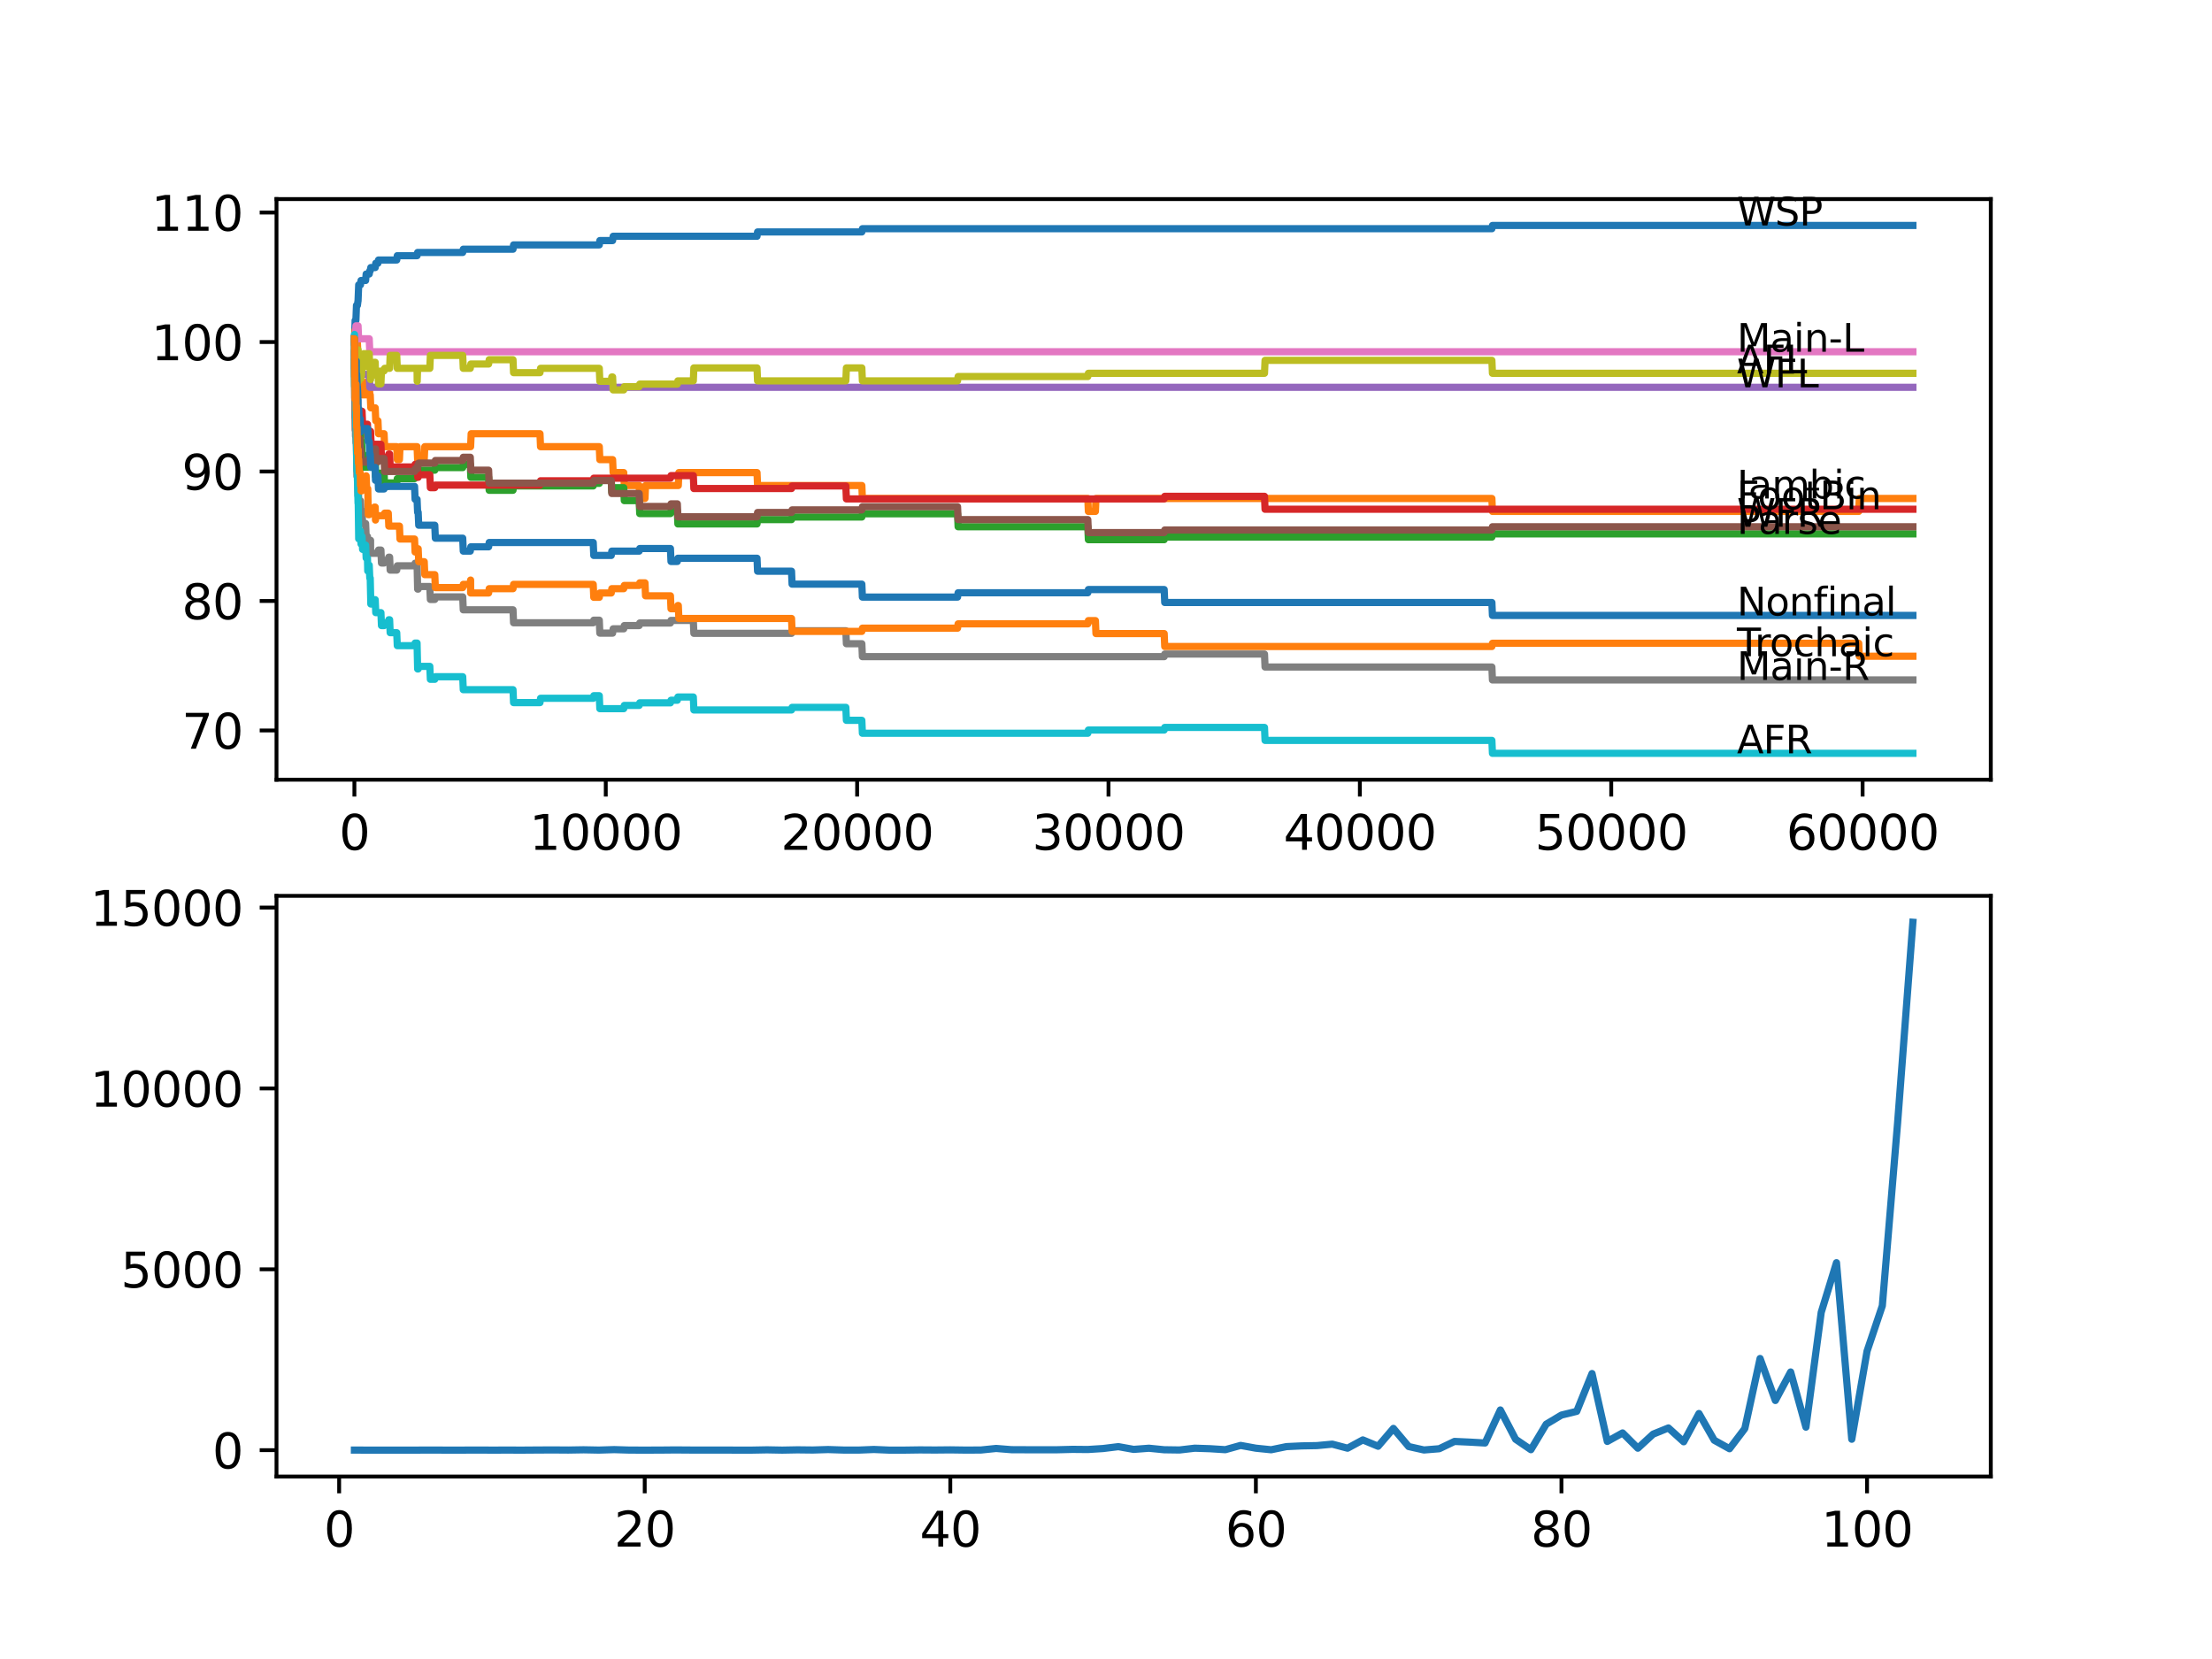 <?xml version="1.0" encoding="utf-8" standalone="no"?>
<!DOCTYPE svg PUBLIC "-//W3C//DTD SVG 1.1//EN"
  "http://www.w3.org/Graphics/SVG/1.1/DTD/svg11.dtd">
<svg xmlns:xlink="http://www.w3.org/1999/xlink" width="460.8pt" height="345.6pt" viewBox="0 0 460.8 345.6" xmlns="http://www.w3.org/2000/svg" version="1.1">
 <defs>
  <style type="text/css">*{stroke-linejoin: round; stroke-linecap: butt}</style>
 </defs>
 <g id="figure_1">
  <g id="patch_1">
   <path d="M 0 345.6 
L 460.8 345.6 
L 460.8 0 
L 0 0 
z
" style="fill: #ffffff"/>
  </g>
  <g id="axes_1">
   <g id="patch_2">
    <path d="M 57.6 162.432 
L 414.72 162.432 
L 414.72 41.472 
L 57.6 41.472 
z
" style="fill: #ffffff"/>
   </g>
   <g id="matplotlib.axis_1">
    <g id="xtick_1">
     <g id="line2d_1">
      <defs>
       <path id="ma5440833f6" d="M 0 0 
L 0 3.5 
" style="stroke: #000000; stroke-width: 0.8"/>
      </defs>
      <g>
       <use xlink:href="#ma5440833f6" x="73.827" y="162.432" style="stroke: #000000; stroke-width: 0.8"/>
      </g>
     </g>
     <g id="text_1">
      <!-- 0 -->
      <g transform="translate(70.646 177.03)scale(0.1 -0.1)">
       <defs>
        <path id="DejaVuSans-30" d="M 2034 4250 
Q 1547 4250 1301 3770 
Q 1056 3291 1056 2328 
Q 1056 1369 1301 889 
Q 1547 409 2034 409 
Q 2525 409 2770 889 
Q 3016 1369 3016 2328 
Q 3016 3291 2770 3770 
Q 2525 4250 2034 4250 
z
M 2034 4750 
Q 2819 4750 3233 4129 
Q 3647 3509 3647 2328 
Q 3647 1150 3233 529 
Q 2819 -91 2034 -91 
Q 1250 -91 836 529 
Q 422 1150 422 2328 
Q 422 3509 836 4129 
Q 1250 4750 2034 4750 
z
" transform="scale(0.016)"/>
       </defs>
       <use xlink:href="#DejaVuSans-30"/>
      </g>
     </g>
    </g>
    <g id="xtick_2">
     <g id="line2d_2">
      <g>
       <use xlink:href="#ma5440833f6" x="126.192" y="162.432" style="stroke: #000000; stroke-width: 0.8"/>
      </g>
     </g>
     <g id="text_2">
      <!-- 10000 -->
      <g transform="translate(110.286 177.03)scale(0.1 -0.1)">
       <defs>
        <path id="DejaVuSans-31" d="M 794 531 
L 1825 531 
L 1825 4091 
L 703 3866 
L 703 4441 
L 1819 4666 
L 2450 4666 
L 2450 531 
L 3481 531 
L 3481 0 
L 794 0 
L 794 531 
z
" transform="scale(0.016)"/>
       </defs>
       <use xlink:href="#DejaVuSans-31"/>
       <use xlink:href="#DejaVuSans-30" x="63.623"/>
       <use xlink:href="#DejaVuSans-30" x="127.246"/>
       <use xlink:href="#DejaVuSans-30" x="190.869"/>
       <use xlink:href="#DejaVuSans-30" x="254.492"/>
      </g>
     </g>
    </g>
    <g id="xtick_3">
     <g id="line2d_3">
      <g>
       <use xlink:href="#ma5440833f6" x="178.556" y="162.432" style="stroke: #000000; stroke-width: 0.8"/>
      </g>
     </g>
     <g id="text_3">
      <!-- 20000 -->
      <g transform="translate(162.65 177.03)scale(0.1 -0.1)">
       <defs>
        <path id="DejaVuSans-32" d="M 1228 531 
L 3431 531 
L 3431 0 
L 469 0 
L 469 531 
Q 828 903 1448 1529 
Q 2069 2156 2228 2338 
Q 2531 2678 2651 2914 
Q 2772 3150 2772 3378 
Q 2772 3750 2511 3984 
Q 2250 4219 1831 4219 
Q 1534 4219 1204 4116 
Q 875 4013 500 3803 
L 500 4441 
Q 881 4594 1212 4672 
Q 1544 4750 1819 4750 
Q 2544 4750 2975 4387 
Q 3406 4025 3406 3419 
Q 3406 3131 3298 2873 
Q 3191 2616 2906 2266 
Q 2828 2175 2409 1742 
Q 1991 1309 1228 531 
z
" transform="scale(0.016)"/>
       </defs>
       <use xlink:href="#DejaVuSans-32"/>
       <use xlink:href="#DejaVuSans-30" x="63.623"/>
       <use xlink:href="#DejaVuSans-30" x="127.246"/>
       <use xlink:href="#DejaVuSans-30" x="190.869"/>
       <use xlink:href="#DejaVuSans-30" x="254.492"/>
      </g>
     </g>
    </g>
    <g id="xtick_4">
     <g id="line2d_4">
      <g>
       <use xlink:href="#ma5440833f6" x="230.921" y="162.432" style="stroke: #000000; stroke-width: 0.8"/>
      </g>
     </g>
     <g id="text_4">
      <!-- 30000 -->
      <g transform="translate(215.015 177.03)scale(0.1 -0.1)">
       <defs>
        <path id="DejaVuSans-33" d="M 2597 2516 
Q 3050 2419 3304 2112 
Q 3559 1806 3559 1356 
Q 3559 666 3084 287 
Q 2609 -91 1734 -91 
Q 1441 -91 1130 -33 
Q 819 25 488 141 
L 488 750 
Q 750 597 1062 519 
Q 1375 441 1716 441 
Q 2309 441 2620 675 
Q 2931 909 2931 1356 
Q 2931 1769 2642 2001 
Q 2353 2234 1838 2234 
L 1294 2234 
L 1294 2753 
L 1863 2753 
Q 2328 2753 2575 2939 
Q 2822 3125 2822 3475 
Q 2822 3834 2567 4026 
Q 2313 4219 1838 4219 
Q 1578 4219 1281 4162 
Q 984 4106 628 3988 
L 628 4550 
Q 988 4650 1302 4700 
Q 1616 4750 1894 4750 
Q 2613 4750 3031 4423 
Q 3450 4097 3450 3541 
Q 3450 3153 3228 2886 
Q 3006 2619 2597 2516 
z
" transform="scale(0.016)"/>
       </defs>
       <use xlink:href="#DejaVuSans-33"/>
       <use xlink:href="#DejaVuSans-30" x="63.623"/>
       <use xlink:href="#DejaVuSans-30" x="127.246"/>
       <use xlink:href="#DejaVuSans-30" x="190.869"/>
       <use xlink:href="#DejaVuSans-30" x="254.492"/>
      </g>
     </g>
    </g>
    <g id="xtick_5">
     <g id="line2d_5">
      <g>
       <use xlink:href="#ma5440833f6" x="283.285" y="162.432" style="stroke: #000000; stroke-width: 0.8"/>
      </g>
     </g>
     <g id="text_5">
      <!-- 40000 -->
      <g transform="translate(267.379 177.03)scale(0.1 -0.1)">
       <defs>
        <path id="DejaVuSans-34" d="M 2419 4116 
L 825 1625 
L 2419 1625 
L 2419 4116 
z
M 2253 4666 
L 3047 4666 
L 3047 1625 
L 3713 1625 
L 3713 1100 
L 3047 1100 
L 3047 0 
L 2419 0 
L 2419 1100 
L 313 1100 
L 313 1709 
L 2253 4666 
z
" transform="scale(0.016)"/>
       </defs>
       <use xlink:href="#DejaVuSans-34"/>
       <use xlink:href="#DejaVuSans-30" x="63.623"/>
       <use xlink:href="#DejaVuSans-30" x="127.246"/>
       <use xlink:href="#DejaVuSans-30" x="190.869"/>
       <use xlink:href="#DejaVuSans-30" x="254.492"/>
      </g>
     </g>
    </g>
    <g id="xtick_6">
     <g id="line2d_6">
      <g>
       <use xlink:href="#ma5440833f6" x="335.65" y="162.432" style="stroke: #000000; stroke-width: 0.8"/>
      </g>
     </g>
     <g id="text_6">
      <!-- 50000 -->
      <g transform="translate(319.744 177.03)scale(0.1 -0.1)">
       <defs>
        <path id="DejaVuSans-35" d="M 691 4666 
L 3169 4666 
L 3169 4134 
L 1269 4134 
L 1269 2991 
Q 1406 3038 1543 3061 
Q 1681 3084 1819 3084 
Q 2600 3084 3056 2656 
Q 3513 2228 3513 1497 
Q 3513 744 3044 326 
Q 2575 -91 1722 -91 
Q 1428 -91 1123 -41 
Q 819 9 494 109 
L 494 744 
Q 775 591 1075 516 
Q 1375 441 1709 441 
Q 2250 441 2565 725 
Q 2881 1009 2881 1497 
Q 2881 1984 2565 2268 
Q 2250 2553 1709 2553 
Q 1456 2553 1204 2497 
Q 953 2441 691 2322 
L 691 4666 
z
" transform="scale(0.016)"/>
       </defs>
       <use xlink:href="#DejaVuSans-35"/>
       <use xlink:href="#DejaVuSans-30" x="63.623"/>
       <use xlink:href="#DejaVuSans-30" x="127.246"/>
       <use xlink:href="#DejaVuSans-30" x="190.869"/>
       <use xlink:href="#DejaVuSans-30" x="254.492"/>
      </g>
     </g>
    </g>
    <g id="xtick_7">
     <g id="line2d_7">
      <g>
       <use xlink:href="#ma5440833f6" x="388.014" y="162.432" style="stroke: #000000; stroke-width: 0.8"/>
      </g>
     </g>
     <g id="text_7">
      <!-- 60000 -->
      <g transform="translate(372.108 177.03)scale(0.1 -0.1)">
       <defs>
        <path id="DejaVuSans-36" d="M 2113 2584 
Q 1688 2584 1439 2293 
Q 1191 2003 1191 1497 
Q 1191 994 1439 701 
Q 1688 409 2113 409 
Q 2538 409 2786 701 
Q 3034 994 3034 1497 
Q 3034 2003 2786 2293 
Q 2538 2584 2113 2584 
z
M 3366 4563 
L 3366 3988 
Q 3128 4100 2886 4159 
Q 2644 4219 2406 4219 
Q 1781 4219 1451 3797 
Q 1122 3375 1075 2522 
Q 1259 2794 1537 2939 
Q 1816 3084 2150 3084 
Q 2853 3084 3261 2657 
Q 3669 2231 3669 1497 
Q 3669 778 3244 343 
Q 2819 -91 2113 -91 
Q 1303 -91 875 529 
Q 447 1150 447 2328 
Q 447 3434 972 4092 
Q 1497 4750 2381 4750 
Q 2619 4750 2861 4703 
Q 3103 4656 3366 4563 
z
" transform="scale(0.016)"/>
       </defs>
       <use xlink:href="#DejaVuSans-36"/>
       <use xlink:href="#DejaVuSans-30" x="63.623"/>
       <use xlink:href="#DejaVuSans-30" x="127.246"/>
       <use xlink:href="#DejaVuSans-30" x="190.869"/>
       <use xlink:href="#DejaVuSans-30" x="254.492"/>
      </g>
     </g>
    </g>
   </g>
   <g id="matplotlib.axis_2">
    <g id="ytick_1">
     <g id="line2d_8">
      <defs>
       <path id="m69d1aff0e1" d="M 0 0 
L -3.5 0 
" style="stroke: #000000; stroke-width: 0.8"/>
      </defs>
      <g>
       <use xlink:href="#m69d1aff0e1" x="57.6" y="152.168" style="stroke: #000000; stroke-width: 0.8"/>
      </g>
     </g>
     <g id="text_8">
      <!-- 70 -->
      <g transform="translate(37.875 155.968)scale(0.1 -0.1)">
       <defs>
        <path id="DejaVuSans-37" d="M 525 4666 
L 3525 4666 
L 3525 4397 
L 1831 0 
L 1172 0 
L 2766 4134 
L 525 4134 
L 525 4666 
z
" transform="scale(0.016)"/>
       </defs>
       <use xlink:href="#DejaVuSans-37"/>
       <use xlink:href="#DejaVuSans-30" x="63.623"/>
      </g>
     </g>
    </g>
    <g id="ytick_2">
     <g id="line2d_9">
      <g>
       <use xlink:href="#m69d1aff0e1" x="57.6" y="125.195" style="stroke: #000000; stroke-width: 0.8"/>
      </g>
     </g>
     <g id="text_9">
      <!-- 80 -->
      <g transform="translate(37.875 128.994)scale(0.1 -0.1)">
       <defs>
        <path id="DejaVuSans-38" d="M 2034 2216 
Q 1584 2216 1326 1975 
Q 1069 1734 1069 1313 
Q 1069 891 1326 650 
Q 1584 409 2034 409 
Q 2484 409 2743 651 
Q 3003 894 3003 1313 
Q 3003 1734 2745 1975 
Q 2488 2216 2034 2216 
z
M 1403 2484 
Q 997 2584 770 2862 
Q 544 3141 544 3541 
Q 544 4100 942 4425 
Q 1341 4750 2034 4750 
Q 2731 4750 3128 4425 
Q 3525 4100 3525 3541 
Q 3525 3141 3298 2862 
Q 3072 2584 2669 2484 
Q 3125 2378 3379 2068 
Q 3634 1759 3634 1313 
Q 3634 634 3220 271 
Q 2806 -91 2034 -91 
Q 1263 -91 848 271 
Q 434 634 434 1313 
Q 434 1759 690 2068 
Q 947 2378 1403 2484 
z
M 1172 3481 
Q 1172 3119 1398 2916 
Q 1625 2713 2034 2713 
Q 2441 2713 2670 2916 
Q 2900 3119 2900 3481 
Q 2900 3844 2670 4047 
Q 2441 4250 2034 4250 
Q 1625 4250 1398 4047 
Q 1172 3844 1172 3481 
z
" transform="scale(0.016)"/>
       </defs>
       <use xlink:href="#DejaVuSans-38"/>
       <use xlink:href="#DejaVuSans-30" x="63.623"/>
      </g>
     </g>
    </g>
    <g id="ytick_3">
     <g id="line2d_10">
      <g>
       <use xlink:href="#m69d1aff0e1" x="57.6" y="98.221" style="stroke: #000000; stroke-width: 0.8"/>
      </g>
     </g>
     <g id="text_10">
      <!-- 90 -->
      <g transform="translate(37.875 102.02)scale(0.1 -0.1)">
       <defs>
        <path id="DejaVuSans-39" d="M 703 97 
L 703 672 
Q 941 559 1184 500 
Q 1428 441 1663 441 
Q 2288 441 2617 861 
Q 2947 1281 2994 2138 
Q 2813 1869 2534 1725 
Q 2256 1581 1919 1581 
Q 1219 1581 811 2004 
Q 403 2428 403 3163 
Q 403 3881 828 4315 
Q 1253 4750 1959 4750 
Q 2769 4750 3195 4129 
Q 3622 3509 3622 2328 
Q 3622 1225 3098 567 
Q 2575 -91 1691 -91 
Q 1453 -91 1209 -44 
Q 966 3 703 97 
z
M 1959 2075 
Q 2384 2075 2632 2365 
Q 2881 2656 2881 3163 
Q 2881 3666 2632 3958 
Q 2384 4250 1959 4250 
Q 1534 4250 1286 3958 
Q 1038 3666 1038 3163 
Q 1038 2656 1286 2365 
Q 1534 2075 1959 2075 
z
" transform="scale(0.016)"/>
       </defs>
       <use xlink:href="#DejaVuSans-39"/>
       <use xlink:href="#DejaVuSans-30" x="63.623"/>
      </g>
     </g>
    </g>
    <g id="ytick_4">
     <g id="line2d_11">
      <g>
       <use xlink:href="#m69d1aff0e1" x="57.6" y="71.247" style="stroke: #000000; stroke-width: 0.8"/>
      </g>
     </g>
     <g id="text_11">
      <!-- 100 -->
      <g transform="translate(31.512 75.046)scale(0.1 -0.1)">
       <use xlink:href="#DejaVuSans-31"/>
       <use xlink:href="#DejaVuSans-30" x="63.623"/>
       <use xlink:href="#DejaVuSans-30" x="127.246"/>
      </g>
     </g>
    </g>
    <g id="ytick_5">
     <g id="line2d_12">
      <g>
       <use xlink:href="#m69d1aff0e1" x="57.6" y="44.273" style="stroke: #000000; stroke-width: 0.8"/>
      </g>
     </g>
     <g id="text_12">
      <!-- 110 -->
      <g transform="translate(31.512 48.072)scale(0.1 -0.1)">
       <use xlink:href="#DejaVuSans-31"/>
       <use xlink:href="#DejaVuSans-31" x="63.623"/>
       <use xlink:href="#DejaVuSans-30" x="127.246"/>
      </g>
     </g>
    </g>
   </g>
   <g id="line2d_13">
    <path d="M 73.833 71.247 
L 73.843 71.247 
L 73.979 66.751 
L 74.142 66.751 
L 74.262 63.604 
L 74.456 63.604 
L 74.571 62.705 
L 74.587 62.705 
L 74.723 59.333 
L 75.095 59.333 
L 75.21 58.434 
L 76.163 58.434 
L 76.278 57.085 
L 76.917 57.085 
L 77.032 56.411 
L 77.126 56.411 
L 77.242 55.737 
L 78.163 55.737 
L 78.278 54.838 
L 78.734 54.838 
L 78.849 54.163 
L 82.646 54.163 
L 82.761 53.264 
L 86.882 53.264 
L 86.997 52.59 
L 96.391 52.59 
L 96.507 51.915 
L 106.869 51.915 
L 106.985 51.016 
L 124.841 51.016 
L 124.956 50.117 
L 127.616 50.117 
L 127.731 49.218 
L 157.7 49.218 
L 157.815 48.319 
L 179.536 48.319 
L 179.651 47.645 
L 310.787 47.645 
L 310.902 46.97 
L 398.487 46.97 
L 398.487 46.97 
" clip-path="url(#pfe201d353f)" style="fill: none; stroke: #1f77b4; stroke-width: 1.5; stroke-linecap: square"/>
   </g>
   <g id="line2d_14">
    <path d="M 73.833 71.247 
L 73.854 71.247 
L 73.979 68.774 
L 74.236 68.774 
L 74.351 71.471 
L 74.456 71.471 
L 74.571 74.169 
L 74.587 74.169 
L 74.702 76.866 
L 75.095 76.866 
L 75.21 79.564 
L 75.325 79.564 
L 75.44 82.261 
L 76.273 82.261 
L 76.388 79.564 
L 76.917 79.564 
L 77.032 82.261 
L 77.126 82.261 
L 77.242 84.958 
L 78.163 84.958 
L 78.278 87.656 
L 78.734 87.656 
L 78.849 90.353 
L 80.012 90.353 
L 80.127 93.051 
L 82.646 93.051 
L 82.761 95.748 
L 83.211 95.748 
L 83.326 93.051 
L 86.882 93.051 
L 86.997 95.748 
L 88.374 95.748 
L 88.49 93.051 
L 98.036 93.051 
L 98.151 90.353 
L 112.488 90.353 
L 112.603 93.051 
L 124.841 93.051 
L 124.956 95.748 
L 127.616 95.748 
L 127.731 98.445 
L 129.936 98.445 
L 130.051 101.143 
L 133.151 101.143 
L 133.266 103.84 
L 134.361 103.84 
L 134.476 101.143 
L 141.304 101.143 
L 141.42 98.445 
L 157.7 98.445 
L 157.815 101.143 
L 179.536 101.143 
L 179.651 103.84 
L 226.611 103.84 
L 226.727 106.538 
L 228.193 106.538 
L 228.308 103.84 
L 310.787 103.84 
L 310.902 106.538 
L 387.208 106.538 
L 387.323 103.84 
L 398.487 103.84 
L 398.487 103.84 
" clip-path="url(#pfe201d353f)" style="fill: none; stroke: #ff7f0e; stroke-width: 1.5; stroke-linecap: square"/>
   </g>
   <g id="line2d_15">
    <path d="M 73.833 73.944 
L 73.838 73.944 
L 73.943 83.385 
L 73.964 82.845 
L 73.974 82.845 
L 74.089 85.543 
L 74.131 85.543 
L 74.189 89.589 
L 74.241 87.251 
L 74.294 87.251 
L 74.299 89.949 
L 74.403 88.735 
L 74.456 88.735 
L 74.571 87.161 
L 74.587 87.161 
L 74.592 86.487 
L 74.655 90.533 
L 74.671 90.533 
L 74.692 90.533 
L 74.807 88.645 
L 74.969 88.645 
L 75.037 91.342 
L 75.084 90.803 
L 75.095 90.803 
L 75.152 89.904 
L 75.158 92.601 
L 75.194 92.601 
L 75.21 92.601 
L 75.325 91.927 
L 75.44 94.624 
L 75.655 94.624 
L 75.77 97.321 
L 76.608 97.321 
L 76.728 96.108 
L 76.917 96.108 
L 77.032 95.433 
L 77.126 95.433 
L 77.242 94.759 
L 77.881 94.759 
L 77.996 97.456 
L 78.163 97.456 
L 78.221 96.557 
L 78.226 99.255 
L 78.263 99.255 
L 78.734 99.255 
L 78.849 98.58 
L 80.012 98.58 
L 80.127 101.278 
L 80.881 101.278 
L 80.996 100.603 
L 82.646 100.603 
L 82.761 99.704 
L 86.358 99.704 
L 86.474 99.165 
L 86.882 99.165 
L 86.997 98.49 
L 87.112 98.49 
L 87.228 97.951 
L 90.574 97.951 
L 90.689 97.411 
L 96.391 97.411 
L 96.507 96.737 
L 97.968 96.737 
L 98.083 99.434 
L 101.79 99.434 
L 101.905 102.132 
L 106.869 102.132 
L 106.985 101.233 
L 123.579 101.233 
L 123.694 100.693 
L 124.841 100.693 
L 124.956 99.794 
L 127.334 99.794 
L 127.449 102.491 
L 127.616 102.491 
L 127.731 101.592 
L 129.936 101.592 
L 130.051 104.29 
L 133.151 104.29 
L 133.266 106.987 
L 139.665 106.987 
L 139.781 106.448 
L 141.1 106.448 
L 141.215 109.145 
L 157.7 109.145 
L 157.815 108.246 
L 164.889 108.246 
L 165.005 107.706 
L 179.536 107.706 
L 179.651 107.032 
L 199.476 107.032 
L 199.591 109.729 
L 226.611 109.729 
L 226.727 112.427 
L 242.52 112.427 
L 242.635 111.887 
L 310.787 111.887 
L 310.902 111.213 
L 398.487 111.213 
L 398.487 111.213 
" clip-path="url(#pfe201d353f)" style="fill: none; stroke: #2ca02c; stroke-width: 1.5; stroke-linecap: square"/>
   </g>
   <g id="line2d_16">
    <path d="M 73.833 73.944 
L 73.838 73.944 
L 73.854 73.045 
L 73.88 78.44 
L 73.932 76.552 
L 73.943 76.552 
L 74.053 75.113 
L 74.157 77.81 
L 74.163 77.136 
L 74.189 77.136 
L 74.205 76.597 
L 74.246 81.991 
L 74.257 81.317 
L 74.299 81.317 
L 74.346 80.777 
L 74.351 83.475 
L 74.393 82.801 
L 74.472 82.801 
L 74.587 87.521 
L 74.592 87.521 
L 74.702 85.947 
L 74.723 88.645 
L 74.817 88.105 
L 74.969 88.105 
L 75.089 87.026 
L 75.152 87.026 
L 75.273 85.678 
L 75.419 85.678 
L 75.535 88.375 
L 76.55 88.375 
L 76.608 91.073 
L 76.66 89.859 
L 77.195 89.859 
L 77.31 92.556 
L 79.352 92.556 
L 79.467 95.253 
L 80.881 95.253 
L 80.996 94.579 
L 81.164 94.579 
L 81.279 97.277 
L 86.358 97.277 
L 86.474 96.737 
L 86.908 96.737 
L 87.023 99.434 
L 87.112 99.434 
L 87.228 98.895 
L 89.537 98.895 
L 89.652 101.592 
L 90.574 101.592 
L 90.689 101.053 
L 112.488 101.053 
L 112.603 100.154 
L 123.579 100.154 
L 123.694 99.614 
L 139.665 99.614 
L 139.781 99.075 
L 144.431 99.075 
L 144.546 101.772 
L 164.889 101.772 
L 165.005 101.233 
L 176.205 101.233 
L 176.32 103.93 
L 242.52 103.93 
L 242.635 103.391 
L 263.418 103.391 
L 263.534 106.088 
L 398.487 106.088 
L 398.487 106.088 
" clip-path="url(#pfe201d353f)" style="fill: none; stroke: #d62728; stroke-width: 1.5; stroke-linecap: square"/>
   </g>
   <g id="line2d_17">
    <path d="M 73.833 73.944 
L 73.838 73.944 
L 73.848 76.641 
L 73.948 75.293 
L 74.587 75.293 
L 74.702 77.99 
L 76.917 77.99 
L 77.032 80.688 
L 398.487 80.688 
L 398.487 80.688 
" clip-path="url(#pfe201d353f)" style="fill: none; stroke: #9467bd; stroke-width: 1.5; stroke-linecap: square"/>
   </g>
   <g id="line2d_18">
    <path d="M 73.833 73.944 
L 73.843 73.944 
L 73.848 73.045 
L 73.89 82.935 
L 73.901 82.935 
L 74.021 89.589 
L 74.131 89.589 
L 74.22 92.286 
L 74.241 91.387 
L 74.299 91.387 
L 74.414 90.848 
L 74.456 90.848 
L 74.571 89.949 
L 74.587 89.949 
L 74.592 89.274 
L 74.597 91.972 
L 74.681 91.972 
L 74.723 91.972 
L 74.838 91.432 
L 74.969 91.432 
L 75.037 94.13 
L 75.084 93.59 
L 75.152 93.59 
L 75.268 96.287 
L 76.608 96.287 
L 76.723 95.748 
L 76.917 95.748 
L 77.032 95.074 
L 77.126 95.074 
L 77.242 94.399 
L 78.163 94.399 
L 78.221 93.5 
L 78.226 96.198 
L 78.263 96.198 
L 78.734 96.198 
L 78.849 95.523 
L 80.012 95.523 
L 80.127 98.221 
L 86.358 98.221 
L 86.474 97.681 
L 86.882 97.681 
L 86.997 97.007 
L 87.112 97.007 
L 87.228 96.467 
L 90.574 96.467 
L 90.689 95.928 
L 96.391 95.928 
L 96.507 95.253 
L 97.968 95.253 
L 98.083 97.951 
L 101.79 97.951 
L 101.905 100.648 
L 123.579 100.648 
L 123.694 100.109 
L 127.334 100.109 
L 127.449 102.806 
L 133.151 102.806 
L 133.266 105.504 
L 139.665 105.504 
L 139.781 104.964 
L 141.1 104.964 
L 141.215 107.661 
L 157.7 107.661 
L 157.815 106.762 
L 164.889 106.762 
L 165.005 106.223 
L 179.536 106.223 
L 179.651 105.549 
L 199.476 105.549 
L 199.591 108.246 
L 226.611 108.246 
L 226.727 110.943 
L 242.52 110.943 
L 242.635 110.404 
L 310.787 110.404 
L 310.902 109.729 
L 398.487 109.729 
L 398.487 109.729 
" clip-path="url(#pfe201d353f)" style="fill: none; stroke: #8c564b; stroke-width: 1.5; stroke-linecap: square"/>
   </g>
   <g id="line2d_19">
    <path d="M 73.833 73.944 
L 73.838 73.944 
L 73.964 70.572 
L 74.042 70.572 
L 74.157 67.875 
L 74.587 67.875 
L 74.702 70.572 
L 76.917 70.572 
L 77.032 73.27 
L 398.487 73.27 
L 398.487 73.27 
" clip-path="url(#pfe201d353f)" style="fill: none; stroke: #e377c2; stroke-width: 1.5; stroke-linecap: square"/>
   </g>
   <g id="line2d_20">
    <path d="M 73.833 71.247 
L 73.838 71.247 
L 73.943 86.892 
L 73.974 86.352 
L 73.99 86.352 
L 74.042 85.453 
L 74.058 90.848 
L 74.074 90.848 
L 74.157 90.848 
L 74.205 89.634 
L 74.21 92.331 
L 74.236 92.331 
L 74.356 99.21 
L 74.367 99.21 
L 74.472 98.535 
L 74.587 103.256 
L 74.702 103.256 
L 74.723 105.953 
L 74.817 105.414 
L 74.969 105.414 
L 75.089 104.335 
L 75.095 104.335 
L 75.21 107.032 
L 75.325 106.358 
L 75.419 106.358 
L 75.535 109.055 
L 76.163 109.055 
L 76.278 111.753 
L 76.55 111.753 
L 76.608 114.45 
L 76.66 113.236 
L 77.126 113.236 
L 77.195 112.562 
L 77.2 115.259 
L 77.221 115.259 
L 78.734 115.259 
L 78.849 114.585 
L 79.352 114.585 
L 79.467 117.282 
L 80.012 117.282 
L 80.127 116.743 
L 80.881 116.743 
L 80.996 116.068 
L 81.164 116.068 
L 81.279 118.766 
L 82.646 118.766 
L 82.761 117.867 
L 86.358 117.867 
L 86.474 117.327 
L 86.882 117.327 
L 87.002 122.722 
L 87.112 122.722 
L 87.228 122.182 
L 89.537 122.182 
L 89.652 124.88 
L 90.574 124.88 
L 90.689 124.34 
L 96.391 124.34 
L 96.507 127.038 
L 106.869 127.038 
L 106.985 129.735 
L 123.579 129.735 
L 123.694 129.196 
L 124.841 129.196 
L 124.956 131.893 
L 127.616 131.893 
L 127.731 130.994 
L 129.936 130.994 
L 130.051 130.32 
L 133.151 130.32 
L 133.266 129.78 
L 139.665 129.78 
L 139.781 129.241 
L 144.431 129.241 
L 144.546 131.938 
L 164.889 131.938 
L 165.005 131.399 
L 176.205 131.399 
L 176.32 134.096 
L 179.536 134.096 
L 179.651 136.793 
L 242.52 136.793 
L 242.635 136.254 
L 263.418 136.254 
L 263.534 138.951 
L 310.787 138.951 
L 310.902 141.649 
L 398.487 141.649 
L 398.487 141.649 
" clip-path="url(#pfe201d353f)" style="fill: none; stroke: #7f7f7f; stroke-width: 1.5; stroke-linecap: square"/>
   </g>
   <g id="line2d_21">
    <path d="M 73.833 70.572 
L 73.843 70.572 
L 73.922 81.047 
L 73.969 80.148 
L 73.974 80.148 
L 73.995 81.946 
L 74.089 79.249 
L 74.142 79.249 
L 74.241 82.531 
L 74.21 77.136 
L 74.252 79.159 
L 74.294 79.159 
L 74.424 75.563 
L 74.456 75.563 
L 74.472 78.26 
L 74.566 75.563 
L 74.582 75.563 
L 74.587 72.865 
L 74.634 77.361 
L 74.686 76.686 
L 74.692 76.686 
L 74.702 79.384 
L 74.801 76.686 
L 74.969 76.686 
L 75.084 76.147 
L 75.095 76.147 
L 75.152 78.844 
L 75.205 78.17 
L 75.325 78.17 
L 75.456 74.573 
L 75.655 74.573 
L 75.77 73.674 
L 76.163 73.674 
L 76.278 76.372 
L 76.55 76.372 
L 76.666 73.674 
L 76.917 73.674 
L 77.032 76.372 
L 77.126 76.372 
L 77.195 79.069 
L 77.236 76.372 
L 77.881 76.372 
L 77.996 75.473 
L 78.163 75.473 
L 78.221 78.17 
L 78.273 77.271 
L 78.734 77.271 
L 78.849 79.968 
L 79.352 79.968 
L 79.467 77.271 
L 80.012 77.271 
L 80.127 76.731 
L 81.164 76.731 
L 81.279 74.034 
L 82.646 74.034 
L 82.761 76.731 
L 86.882 76.731 
L 86.908 79.429 
L 86.992 76.731 
L 89.537 76.731 
L 89.652 74.034 
L 96.391 74.034 
L 96.507 76.731 
L 97.968 76.731 
L 98.083 75.832 
L 101.79 75.832 
L 101.905 74.933 
L 106.869 74.933 
L 106.985 77.631 
L 112.488 77.631 
L 112.603 76.731 
L 124.841 76.731 
L 124.956 79.429 
L 127.334 79.429 
L 127.449 78.53 
L 127.616 78.53 
L 127.731 81.227 
L 129.936 81.227 
L 130.051 80.553 
L 133.151 80.553 
L 133.266 80.013 
L 141.1 80.013 
L 141.215 79.339 
L 144.431 79.339 
L 144.546 76.641 
L 157.7 76.641 
L 157.815 79.339 
L 176.205 79.339 
L 176.32 76.641 
L 179.536 76.641 
L 179.651 79.339 
L 199.476 79.339 
L 199.591 78.44 
L 226.611 78.44 
L 226.727 77.765 
L 263.418 77.765 
L 263.534 75.068 
L 310.787 75.068 
L 310.902 77.765 
L 398.487 77.765 
L 398.487 77.765 
" clip-path="url(#pfe201d353f)" style="fill: none; stroke: #bcbd22; stroke-width: 1.5; stroke-linecap: square"/>
   </g>
   <g id="line2d_22">
    <path d="M 73.833 70.572 
L 73.838 70.572 
L 73.848 69.673 
L 73.88 80.463 
L 73.896 79.474 
L 73.917 79.474 
L 73.943 82.171 
L 74.026 80.733 
L 74.053 80.733 
L 74.147 88.825 
L 74.173 87.251 
L 74.189 87.251 
L 74.205 86.712 
L 74.225 92.107 
L 74.236 92.107 
L 74.356 98.086 
L 74.367 98.086 
L 74.456 97.411 
L 74.461 100.109 
L 74.472 100.109 
L 74.587 104.829 
L 74.629 104.829 
L 74.723 112.247 
L 74.749 111.708 
L 74.969 111.708 
L 75.089 110.629 
L 75.095 110.629 
L 75.21 113.326 
L 75.33 111.753 
L 75.419 111.753 
L 75.535 114.45 
L 75.655 114.45 
L 75.77 113.551 
L 76.163 113.551 
L 76.278 116.248 
L 76.55 116.248 
L 76.608 118.946 
L 76.66 117.732 
L 76.917 117.732 
L 77.032 120.429 
L 77.126 120.429 
L 77.247 125.824 
L 77.881 125.824 
L 77.996 124.925 
L 78.163 124.925 
L 78.278 127.622 
L 79.352 127.622 
L 79.467 130.32 
L 80.012 130.32 
L 80.127 129.78 
L 80.881 129.78 
L 80.996 129.106 
L 81.164 129.106 
L 81.279 131.803 
L 82.646 131.803 
L 82.761 134.501 
L 86.358 134.501 
L 86.474 133.961 
L 86.882 133.961 
L 87.002 139.356 
L 87.112 139.356 
L 87.228 138.816 
L 89.537 138.816 
L 89.652 141.514 
L 90.574 141.514 
L 90.689 140.974 
L 96.391 140.974 
L 96.507 143.672 
L 106.869 143.672 
L 106.985 146.369 
L 112.488 146.369 
L 112.603 145.47 
L 123.579 145.47 
L 123.694 144.93 
L 124.841 144.93 
L 124.956 147.628 
L 129.936 147.628 
L 130.051 146.953 
L 133.151 146.953 
L 133.266 146.414 
L 139.665 146.414 
L 139.781 145.875 
L 141.1 145.875 
L 141.215 145.2 
L 144.431 145.2 
L 144.546 147.898 
L 164.889 147.898 
L 165.005 147.358 
L 176.205 147.358 
L 176.32 150.055 
L 179.536 150.055 
L 179.651 152.753 
L 226.611 152.753 
L 226.727 152.079 
L 242.52 152.079 
L 242.635 151.539 
L 263.418 151.539 
L 263.534 154.236 
L 310.787 154.236 
L 310.902 156.934 
L 398.487 156.934 
L 398.487 156.934 
" clip-path="url(#pfe201d353f)" style="fill: none; stroke: #17becf; stroke-width: 1.5; stroke-linecap: square"/>
   </g>
   <g id="line2d_23">
    <path d="M 73.833 70.572 
L 73.843 70.572 
L 73.964 77.451 
L 73.974 77.451 
L 74.089 76.552 
L 74.131 76.552 
L 74.22 75.203 
L 74.225 77.9 
L 74.236 77.9 
L 74.299 77.9 
L 74.414 80.598 
L 74.456 80.598 
L 74.571 83.295 
L 74.587 83.295 
L 74.592 85.992 
L 74.697 85.093 
L 74.723 85.093 
L 74.838 87.791 
L 74.969 87.791 
L 75.037 87.251 
L 75.042 89.949 
L 75.058 89.949 
L 75.152 89.949 
L 75.268 89.274 
L 76.608 89.274 
L 76.723 91.972 
L 76.917 91.972 
L 77.032 94.669 
L 77.126 94.669 
L 77.242 97.366 
L 78.163 97.366 
L 78.221 100.064 
L 78.273 99.165 
L 78.734 99.165 
L 78.849 101.862 
L 80.012 101.862 
L 80.127 101.323 
L 86.358 101.323 
L 86.474 104.02 
L 86.882 104.02 
L 86.997 106.717 
L 87.112 106.717 
L 87.228 109.415 
L 90.574 109.415 
L 90.689 112.112 
L 96.391 112.112 
L 96.507 114.81 
L 97.968 114.81 
L 98.083 113.91 
L 101.79 113.91 
L 101.905 113.011 
L 123.579 113.011 
L 123.694 115.709 
L 127.334 115.709 
L 127.449 114.81 
L 133.151 114.81 
L 133.266 114.27 
L 139.665 114.27 
L 139.781 116.967 
L 141.1 116.967 
L 141.215 116.293 
L 157.7 116.293 
L 157.815 118.991 
L 164.889 118.991 
L 165.005 121.688 
L 179.536 121.688 
L 179.651 124.385 
L 199.476 124.385 
L 199.591 123.486 
L 226.611 123.486 
L 226.727 122.812 
L 242.52 122.812 
L 242.635 125.509 
L 310.787 125.509 
L 310.902 128.207 
L 398.487 128.207 
L 398.487 128.207 
" clip-path="url(#pfe201d353f)" style="fill: none; stroke: #1f77b4; stroke-width: 1.5; stroke-linecap: square"/>
   </g>
   <g id="line2d_24">
    <path d="M 73.833 70.572 
L 73.859 70.572 
L 73.974 83.16 
L 73.99 82.261 
L 74.131 82.261 
L 74.157 80.013 
L 74.194 85.408 
L 74.225 85.408 
L 74.236 85.408 
L 74.246 84.509 
L 74.304 89.005 
L 74.325 89.005 
L 74.367 89.005 
L 74.487 94.399 
L 74.587 94.399 
L 74.629 93.725 
L 74.634 96.422 
L 74.686 95.748 
L 74.723 95.748 
L 74.838 98.445 
L 75.037 98.445 
L 75.095 101.143 
L 75.147 100.244 
L 75.152 100.244 
L 75.21 99.569 
L 75.215 102.267 
L 75.247 102.267 
L 75.325 102.267 
L 75.44 101.368 
L 75.655 101.368 
L 75.77 100.468 
L 76.163 100.468 
L 76.273 99.12 
L 76.388 101.817 
L 76.608 101.817 
L 76.728 107.212 
L 76.917 107.212 
L 77.032 106.538 
L 77.881 106.538 
L 77.996 105.638 
L 78.163 105.638 
L 78.221 108.336 
L 78.273 107.437 
L 80.012 107.437 
L 80.127 106.897 
L 80.881 106.897 
L 80.996 109.595 
L 83.211 109.595 
L 83.326 112.292 
L 86.358 112.292 
L 86.474 114.989 
L 86.882 114.989 
L 86.997 114.315 
L 87.112 114.315 
L 87.228 117.012 
L 88.374 117.012 
L 88.49 119.71 
L 90.574 119.71 
L 90.689 122.407 
L 96.391 122.407 
L 96.507 121.733 
L 97.968 121.733 
L 98.036 120.834 
L 98.041 123.531 
L 98.067 123.531 
L 101.79 123.531 
L 101.905 122.632 
L 106.869 122.632 
L 106.985 121.733 
L 123.579 121.733 
L 123.694 124.43 
L 124.841 124.43 
L 124.956 123.531 
L 127.334 123.531 
L 127.449 122.632 
L 129.936 122.632 
L 130.051 121.958 
L 133.151 121.958 
L 133.266 121.418 
L 134.361 121.418 
L 134.476 124.116 
L 139.665 124.116 
L 139.781 126.813 
L 141.1 126.813 
L 141.215 126.139 
L 141.304 126.139 
L 141.42 128.836 
L 164.889 128.836 
L 165.005 131.533 
L 179.536 131.533 
L 179.651 130.859 
L 199.476 130.859 
L 199.591 129.96 
L 226.611 129.96 
L 226.727 129.286 
L 228.193 129.286 
L 228.308 131.983 
L 242.52 131.983 
L 242.635 134.68 
L 310.787 134.68 
L 310.902 134.006 
L 387.208 134.006 
L 387.323 136.703 
L 398.487 136.703 
L 398.487 136.703 
" clip-path="url(#pfe201d353f)" style="fill: none; stroke: #ff7f0e; stroke-width: 1.5; stroke-linecap: square"/>
   </g>
   <g id="patch_3">
    <path d="M 57.6 162.432 
L 57.6 41.472 
" style="fill: none; stroke: #000000; stroke-width: 0.8; stroke-linejoin: miter; stroke-linecap: square"/>
   </g>
   <g id="patch_4">
    <path d="M 414.72 162.432 
L 414.72 41.472 
" style="fill: none; stroke: #000000; stroke-width: 0.8; stroke-linejoin: miter; stroke-linecap: square"/>
   </g>
   <g id="patch_5">
    <path d="M 57.6 162.432 
L 414.72 162.432 
" style="fill: none; stroke: #000000; stroke-width: 0.8; stroke-linejoin: miter; stroke-linecap: square"/>
   </g>
   <g id="patch_6">
    <path d="M 57.6 41.472 
L 414.72 41.472 
" style="fill: none; stroke: #000000; stroke-width: 0.8; stroke-linejoin: miter; stroke-linecap: square"/>
   </g>
   <g id="text_13">
    <!-- WSP -->
    <g transform="translate(361.832 46.97)scale(0.08 -0.08)">
     <defs>
      <path id="DejaVuSans-57" d="M 213 4666 
L 850 4666 
L 1831 722 
L 2809 4666 
L 3519 4666 
L 4500 722 
L 5478 4666 
L 6119 4666 
L 4947 0 
L 4153 0 
L 3169 4050 
L 2175 0 
L 1381 0 
L 213 4666 
z
" transform="scale(0.016)"/>
      <path id="DejaVuSans-53" d="M 3425 4513 
L 3425 3897 
Q 3066 4069 2747 4153 
Q 2428 4238 2131 4238 
Q 1616 4238 1336 4038 
Q 1056 3838 1056 3469 
Q 1056 3159 1242 3001 
Q 1428 2844 1947 2747 
L 2328 2669 
Q 3034 2534 3370 2195 
Q 3706 1856 3706 1288 
Q 3706 609 3251 259 
Q 2797 -91 1919 -91 
Q 1588 -91 1214 -16 
Q 841 59 441 206 
L 441 856 
Q 825 641 1194 531 
Q 1563 422 1919 422 
Q 2459 422 2753 634 
Q 3047 847 3047 1241 
Q 3047 1584 2836 1778 
Q 2625 1972 2144 2069 
L 1759 2144 
Q 1053 2284 737 2584 
Q 422 2884 422 3419 
Q 422 4038 858 4394 
Q 1294 4750 2059 4750 
Q 2388 4750 2728 4690 
Q 3069 4631 3425 4513 
z
" transform="scale(0.016)"/>
      <path id="DejaVuSans-50" d="M 1259 4147 
L 1259 2394 
L 2053 2394 
Q 2494 2394 2734 2622 
Q 2975 2850 2975 3272 
Q 2975 3691 2734 3919 
Q 2494 4147 2053 4147 
L 1259 4147 
z
M 628 4666 
L 2053 4666 
Q 2838 4666 3239 4311 
Q 3641 3956 3641 3272 
Q 3641 2581 3239 2228 
Q 2838 1875 2053 1875 
L 1259 1875 
L 1259 0 
L 628 0 
L 628 4666 
z
" transform="scale(0.016)"/>
     </defs>
     <use xlink:href="#DejaVuSans-57"/>
     <use xlink:href="#DejaVuSans-53" x="98.877"/>
     <use xlink:href="#DejaVuSans-50" x="162.354"/>
    </g>
   </g>
   <g id="text_14">
    <!-- Iambic -->
    <g transform="translate(361.832 103.84)scale(0.08 -0.08)">
     <defs>
      <path id="DejaVuSans-49" d="M 628 4666 
L 1259 4666 
L 1259 0 
L 628 0 
L 628 4666 
z
" transform="scale(0.016)"/>
      <path id="DejaVuSans-61" d="M 2194 1759 
Q 1497 1759 1228 1600 
Q 959 1441 959 1056 
Q 959 750 1161 570 
Q 1363 391 1709 391 
Q 2188 391 2477 730 
Q 2766 1069 2766 1631 
L 2766 1759 
L 2194 1759 
z
M 3341 1997 
L 3341 0 
L 2766 0 
L 2766 531 
Q 2569 213 2275 61 
Q 1981 -91 1556 -91 
Q 1019 -91 701 211 
Q 384 513 384 1019 
Q 384 1609 779 1909 
Q 1175 2209 1959 2209 
L 2766 2209 
L 2766 2266 
Q 2766 2663 2505 2880 
Q 2244 3097 1772 3097 
Q 1472 3097 1187 3025 
Q 903 2953 641 2809 
L 641 3341 
Q 956 3463 1253 3523 
Q 1550 3584 1831 3584 
Q 2591 3584 2966 3190 
Q 3341 2797 3341 1997 
z
" transform="scale(0.016)"/>
      <path id="DejaVuSans-6d" d="M 3328 2828 
Q 3544 3216 3844 3400 
Q 4144 3584 4550 3584 
Q 5097 3584 5394 3201 
Q 5691 2819 5691 2113 
L 5691 0 
L 5113 0 
L 5113 2094 
Q 5113 2597 4934 2840 
Q 4756 3084 4391 3084 
Q 3944 3084 3684 2787 
Q 3425 2491 3425 1978 
L 3425 0 
L 2847 0 
L 2847 2094 
Q 2847 2600 2669 2842 
Q 2491 3084 2119 3084 
Q 1678 3084 1418 2786 
Q 1159 2488 1159 1978 
L 1159 0 
L 581 0 
L 581 3500 
L 1159 3500 
L 1159 2956 
Q 1356 3278 1631 3431 
Q 1906 3584 2284 3584 
Q 2666 3584 2933 3390 
Q 3200 3197 3328 2828 
z
" transform="scale(0.016)"/>
      <path id="DejaVuSans-62" d="M 3116 1747 
Q 3116 2381 2855 2742 
Q 2594 3103 2138 3103 
Q 1681 3103 1420 2742 
Q 1159 2381 1159 1747 
Q 1159 1113 1420 752 
Q 1681 391 2138 391 
Q 2594 391 2855 752 
Q 3116 1113 3116 1747 
z
M 1159 2969 
Q 1341 3281 1617 3432 
Q 1894 3584 2278 3584 
Q 2916 3584 3314 3078 
Q 3713 2572 3713 1747 
Q 3713 922 3314 415 
Q 2916 -91 2278 -91 
Q 1894 -91 1617 61 
Q 1341 213 1159 525 
L 1159 0 
L 581 0 
L 581 4863 
L 1159 4863 
L 1159 2969 
z
" transform="scale(0.016)"/>
      <path id="DejaVuSans-69" d="M 603 3500 
L 1178 3500 
L 1178 0 
L 603 0 
L 603 3500 
z
M 603 4863 
L 1178 4863 
L 1178 4134 
L 603 4134 
L 603 4863 
z
" transform="scale(0.016)"/>
      <path id="DejaVuSans-63" d="M 3122 3366 
L 3122 2828 
Q 2878 2963 2633 3030 
Q 2388 3097 2138 3097 
Q 1578 3097 1268 2742 
Q 959 2388 959 1747 
Q 959 1106 1268 751 
Q 1578 397 2138 397 
Q 2388 397 2633 464 
Q 2878 531 3122 666 
L 3122 134 
Q 2881 22 2623 -34 
Q 2366 -91 2075 -91 
Q 1284 -91 818 406 
Q 353 903 353 1747 
Q 353 2603 823 3093 
Q 1294 3584 2113 3584 
Q 2378 3584 2631 3529 
Q 2884 3475 3122 3366 
z
" transform="scale(0.016)"/>
     </defs>
     <use xlink:href="#DejaVuSans-49"/>
     <use xlink:href="#DejaVuSans-61" x="29.492"/>
     <use xlink:href="#DejaVuSans-6d" x="90.771"/>
     <use xlink:href="#DejaVuSans-62" x="188.184"/>
     <use xlink:href="#DejaVuSans-69" x="251.66"/>
     <use xlink:href="#DejaVuSans-63" x="279.443"/>
    </g>
   </g>
   <g id="text_15">
    <!-- Parse -->
    <g transform="translate(361.832 111.213)scale(0.08 -0.08)">
     <defs>
      <path id="DejaVuSans-72" d="M 2631 2963 
Q 2534 3019 2420 3045 
Q 2306 3072 2169 3072 
Q 1681 3072 1420 2755 
Q 1159 2438 1159 1844 
L 1159 0 
L 581 0 
L 581 3500 
L 1159 3500 
L 1159 2956 
Q 1341 3275 1631 3429 
Q 1922 3584 2338 3584 
Q 2397 3584 2469 3576 
Q 2541 3569 2628 3553 
L 2631 2963 
z
" transform="scale(0.016)"/>
      <path id="DejaVuSans-73" d="M 2834 3397 
L 2834 2853 
Q 2591 2978 2328 3040 
Q 2066 3103 1784 3103 
Q 1356 3103 1142 2972 
Q 928 2841 928 2578 
Q 928 2378 1081 2264 
Q 1234 2150 1697 2047 
L 1894 2003 
Q 2506 1872 2764 1633 
Q 3022 1394 3022 966 
Q 3022 478 2636 193 
Q 2250 -91 1575 -91 
Q 1294 -91 989 -36 
Q 684 19 347 128 
L 347 722 
Q 666 556 975 473 
Q 1284 391 1588 391 
Q 1994 391 2212 530 
Q 2431 669 2431 922 
Q 2431 1156 2273 1281 
Q 2116 1406 1581 1522 
L 1381 1569 
Q 847 1681 609 1914 
Q 372 2147 372 2553 
Q 372 3047 722 3315 
Q 1072 3584 1716 3584 
Q 2034 3584 2315 3537 
Q 2597 3491 2834 3397 
z
" transform="scale(0.016)"/>
      <path id="DejaVuSans-65" d="M 3597 1894 
L 3597 1613 
L 953 1613 
Q 991 1019 1311 708 
Q 1631 397 2203 397 
Q 2534 397 2845 478 
Q 3156 559 3463 722 
L 3463 178 
Q 3153 47 2828 -22 
Q 2503 -91 2169 -91 
Q 1331 -91 842 396 
Q 353 884 353 1716 
Q 353 2575 817 3079 
Q 1281 3584 2069 3584 
Q 2775 3584 3186 3129 
Q 3597 2675 3597 1894 
z
M 3022 2063 
Q 3016 2534 2758 2815 
Q 2500 3097 2075 3097 
Q 1594 3097 1305 2825 
Q 1016 2553 972 2059 
L 3022 2063 
z
" transform="scale(0.016)"/>
     </defs>
     <use xlink:href="#DejaVuSans-50"/>
     <use xlink:href="#DejaVuSans-61" x="55.803"/>
     <use xlink:href="#DejaVuSans-72" x="117.082"/>
     <use xlink:href="#DejaVuSans-73" x="158.195"/>
     <use xlink:href="#DejaVuSans-65" x="210.295"/>
    </g>
   </g>
   <g id="text_16">
    <!-- FootBin -->
    <g transform="translate(361.832 106.088)scale(0.08 -0.08)">
     <defs>
      <path id="DejaVuSans-46" d="M 628 4666 
L 3309 4666 
L 3309 4134 
L 1259 4134 
L 1259 2759 
L 3109 2759 
L 3109 2228 
L 1259 2228 
L 1259 0 
L 628 0 
L 628 4666 
z
" transform="scale(0.016)"/>
      <path id="DejaVuSans-6f" d="M 1959 3097 
Q 1497 3097 1228 2736 
Q 959 2375 959 1747 
Q 959 1119 1226 758 
Q 1494 397 1959 397 
Q 2419 397 2687 759 
Q 2956 1122 2956 1747 
Q 2956 2369 2687 2733 
Q 2419 3097 1959 3097 
z
M 1959 3584 
Q 2709 3584 3137 3096 
Q 3566 2609 3566 1747 
Q 3566 888 3137 398 
Q 2709 -91 1959 -91 
Q 1206 -91 779 398 
Q 353 888 353 1747 
Q 353 2609 779 3096 
Q 1206 3584 1959 3584 
z
" transform="scale(0.016)"/>
      <path id="DejaVuSans-74" d="M 1172 4494 
L 1172 3500 
L 2356 3500 
L 2356 3053 
L 1172 3053 
L 1172 1153 
Q 1172 725 1289 603 
Q 1406 481 1766 481 
L 2356 481 
L 2356 0 
L 1766 0 
Q 1100 0 847 248 
Q 594 497 594 1153 
L 594 3053 
L 172 3053 
L 172 3500 
L 594 3500 
L 594 4494 
L 1172 4494 
z
" transform="scale(0.016)"/>
      <path id="DejaVuSans-42" d="M 1259 2228 
L 1259 519 
L 2272 519 
Q 2781 519 3026 730 
Q 3272 941 3272 1375 
Q 3272 1813 3026 2020 
Q 2781 2228 2272 2228 
L 1259 2228 
z
M 1259 4147 
L 1259 2741 
L 2194 2741 
Q 2656 2741 2882 2914 
Q 3109 3088 3109 3444 
Q 3109 3797 2882 3972 
Q 2656 4147 2194 4147 
L 1259 4147 
z
M 628 4666 
L 2241 4666 
Q 2963 4666 3353 4366 
Q 3744 4066 3744 3513 
Q 3744 3084 3544 2831 
Q 3344 2578 2956 2516 
Q 3422 2416 3680 2098 
Q 3938 1781 3938 1306 
Q 3938 681 3513 340 
Q 3088 0 2303 0 
L 628 0 
L 628 4666 
z
" transform="scale(0.016)"/>
      <path id="DejaVuSans-6e" d="M 3513 2113 
L 3513 0 
L 2938 0 
L 2938 2094 
Q 2938 2591 2744 2837 
Q 2550 3084 2163 3084 
Q 1697 3084 1428 2787 
Q 1159 2491 1159 1978 
L 1159 0 
L 581 0 
L 581 3500 
L 1159 3500 
L 1159 2956 
Q 1366 3272 1645 3428 
Q 1925 3584 2291 3584 
Q 2894 3584 3203 3211 
Q 3513 2838 3513 2113 
z
" transform="scale(0.016)"/>
     </defs>
     <use xlink:href="#DejaVuSans-46"/>
     <use xlink:href="#DejaVuSans-6f" x="53.895"/>
     <use xlink:href="#DejaVuSans-6f" x="115.076"/>
     <use xlink:href="#DejaVuSans-74" x="176.258"/>
     <use xlink:href="#DejaVuSans-42" x="215.467"/>
     <use xlink:href="#DejaVuSans-69" x="284.07"/>
     <use xlink:href="#DejaVuSans-6e" x="311.854"/>
    </g>
   </g>
   <g id="text_17">
    <!-- WFL -->
    <g transform="translate(361.832 80.688)scale(0.08 -0.08)">
     <defs>
      <path id="DejaVuSans-4c" d="M 628 4666 
L 1259 4666 
L 1259 531 
L 3531 531 
L 3531 0 
L 628 0 
L 628 4666 
z
" transform="scale(0.016)"/>
     </defs>
     <use xlink:href="#DejaVuSans-57"/>
     <use xlink:href="#DejaVuSans-46" x="98.877"/>
     <use xlink:href="#DejaVuSans-4c" x="156.396"/>
    </g>
   </g>
   <g id="text_18">
    <!-- WFR -->
    <g transform="translate(361.832 109.729)scale(0.08 -0.08)">
     <defs>
      <path id="DejaVuSans-52" d="M 2841 2188 
Q 3044 2119 3236 1894 
Q 3428 1669 3622 1275 
L 4263 0 
L 3584 0 
L 2988 1197 
Q 2756 1666 2539 1819 
Q 2322 1972 1947 1972 
L 1259 1972 
L 1259 0 
L 628 0 
L 628 4666 
L 2053 4666 
Q 2853 4666 3247 4331 
Q 3641 3997 3641 3322 
Q 3641 2881 3436 2590 
Q 3231 2300 2841 2188 
z
M 1259 4147 
L 1259 2491 
L 2053 2491 
Q 2509 2491 2742 2702 
Q 2975 2913 2975 3322 
Q 2975 3731 2742 3939 
Q 2509 4147 2053 4147 
L 1259 4147 
z
" transform="scale(0.016)"/>
     </defs>
     <use xlink:href="#DejaVuSans-57"/>
     <use xlink:href="#DejaVuSans-46" x="98.877"/>
     <use xlink:href="#DejaVuSans-52" x="156.396"/>
    </g>
   </g>
   <g id="text_19">
    <!-- Main-L -->
    <g transform="translate(361.832 73.27)scale(0.08 -0.08)">
     <defs>
      <path id="DejaVuSans-4d" d="M 628 4666 
L 1569 4666 
L 2759 1491 
L 3956 4666 
L 4897 4666 
L 4897 0 
L 4281 0 
L 4281 4097 
L 3078 897 
L 2444 897 
L 1241 4097 
L 1241 0 
L 628 0 
L 628 4666 
z
" transform="scale(0.016)"/>
      <path id="DejaVuSans-2d" d="M 313 2009 
L 1997 2009 
L 1997 1497 
L 313 1497 
L 313 2009 
z
" transform="scale(0.016)"/>
     </defs>
     <use xlink:href="#DejaVuSans-4d"/>
     <use xlink:href="#DejaVuSans-61" x="86.279"/>
     <use xlink:href="#DejaVuSans-69" x="147.559"/>
     <use xlink:href="#DejaVuSans-6e" x="175.342"/>
     <use xlink:href="#DejaVuSans-2d" x="238.721"/>
     <use xlink:href="#DejaVuSans-4c" x="274.805"/>
    </g>
   </g>
   <g id="text_20">
    <!-- Main-R -->
    <g transform="translate(361.832 141.649)scale(0.08 -0.08)">
     <use xlink:href="#DejaVuSans-4d"/>
     <use xlink:href="#DejaVuSans-61" x="86.279"/>
     <use xlink:href="#DejaVuSans-69" x="147.559"/>
     <use xlink:href="#DejaVuSans-6e" x="175.342"/>
     <use xlink:href="#DejaVuSans-2d" x="238.721"/>
     <use xlink:href="#DejaVuSans-52" x="274.805"/>
    </g>
   </g>
   <g id="text_21">
    <!-- AFL -->
    <g transform="translate(361.832 77.765)scale(0.08 -0.08)">
     <defs>
      <path id="DejaVuSans-41" d="M 2188 4044 
L 1331 1722 
L 3047 1722 
L 2188 4044 
z
M 1831 4666 
L 2547 4666 
L 4325 0 
L 3669 0 
L 3244 1197 
L 1141 1197 
L 716 0 
L 50 0 
L 1831 4666 
z
" transform="scale(0.016)"/>
     </defs>
     <use xlink:href="#DejaVuSans-41"/>
     <use xlink:href="#DejaVuSans-46" x="68.408"/>
     <use xlink:href="#DejaVuSans-4c" x="125.928"/>
    </g>
   </g>
   <g id="text_22">
    <!-- AFR -->
    <g transform="translate(361.832 156.934)scale(0.08 -0.08)">
     <use xlink:href="#DejaVuSans-41"/>
     <use xlink:href="#DejaVuSans-46" x="68.408"/>
     <use xlink:href="#DejaVuSans-52" x="125.928"/>
    </g>
   </g>
   <g id="text_23">
    <!-- Nonfinal -->
    <g transform="translate(361.832 128.207)scale(0.08 -0.08)">
     <defs>
      <path id="DejaVuSans-4e" d="M 628 4666 
L 1478 4666 
L 3547 763 
L 3547 4666 
L 4159 4666 
L 4159 0 
L 3309 0 
L 1241 3903 
L 1241 0 
L 628 0 
L 628 4666 
z
" transform="scale(0.016)"/>
      <path id="DejaVuSans-66" d="M 2375 4863 
L 2375 4384 
L 1825 4384 
Q 1516 4384 1395 4259 
Q 1275 4134 1275 3809 
L 1275 3500 
L 2222 3500 
L 2222 3053 
L 1275 3053 
L 1275 0 
L 697 0 
L 697 3053 
L 147 3053 
L 147 3500 
L 697 3500 
L 697 3744 
Q 697 4328 969 4595 
Q 1241 4863 1831 4863 
L 2375 4863 
z
" transform="scale(0.016)"/>
      <path id="DejaVuSans-6c" d="M 603 4863 
L 1178 4863 
L 1178 0 
L 603 0 
L 603 4863 
z
" transform="scale(0.016)"/>
     </defs>
     <use xlink:href="#DejaVuSans-4e"/>
     <use xlink:href="#DejaVuSans-6f" x="74.805"/>
     <use xlink:href="#DejaVuSans-6e" x="135.986"/>
     <use xlink:href="#DejaVuSans-66" x="199.365"/>
     <use xlink:href="#DejaVuSans-69" x="234.57"/>
     <use xlink:href="#DejaVuSans-6e" x="262.354"/>
     <use xlink:href="#DejaVuSans-61" x="325.732"/>
     <use xlink:href="#DejaVuSans-6c" x="387.012"/>
    </g>
   </g>
   <g id="text_24">
    <!-- Trochaic -->
    <g transform="translate(361.832 136.703)scale(0.08 -0.08)">
     <defs>
      <path id="DejaVuSans-54" d="M -19 4666 
L 3928 4666 
L 3928 4134 
L 2272 4134 
L 2272 0 
L 1638 0 
L 1638 4134 
L -19 4134 
L -19 4666 
z
" transform="scale(0.016)"/>
      <path id="DejaVuSans-68" d="M 3513 2113 
L 3513 0 
L 2938 0 
L 2938 2094 
Q 2938 2591 2744 2837 
Q 2550 3084 2163 3084 
Q 1697 3084 1428 2787 
Q 1159 2491 1159 1978 
L 1159 0 
L 581 0 
L 581 4863 
L 1159 4863 
L 1159 2956 
Q 1366 3272 1645 3428 
Q 1925 3584 2291 3584 
Q 2894 3584 3203 3211 
Q 3513 2838 3513 2113 
z
" transform="scale(0.016)"/>
     </defs>
     <use xlink:href="#DejaVuSans-54"/>
     <use xlink:href="#DejaVuSans-72" x="46.334"/>
     <use xlink:href="#DejaVuSans-6f" x="85.197"/>
     <use xlink:href="#DejaVuSans-63" x="146.379"/>
     <use xlink:href="#DejaVuSans-68" x="201.359"/>
     <use xlink:href="#DejaVuSans-61" x="264.738"/>
     <use xlink:href="#DejaVuSans-69" x="326.018"/>
     <use xlink:href="#DejaVuSans-63" x="353.801"/>
    </g>
   </g>
  </g>
  <g id="axes_2">
   <g id="patch_7">
    <path d="M 57.6 307.584 
L 414.72 307.584 
L 414.72 186.624 
L 57.6 186.624 
z
" style="fill: #ffffff"/>
   </g>
   <g id="matplotlib.axis_3">
    <g id="xtick_8">
     <g id="line2d_25">
      <g>
       <use xlink:href="#ma5440833f6" x="70.65" y="307.584" style="stroke: #000000; stroke-width: 0.8"/>
      </g>
     </g>
     <g id="text_25">
      <!-- 0 -->
      <g transform="translate(67.469 322.182)scale(0.1 -0.1)">
       <use xlink:href="#DejaVuSans-30"/>
      </g>
     </g>
    </g>
    <g id="xtick_9">
     <g id="line2d_26">
      <g>
       <use xlink:href="#ma5440833f6" x="134.308" y="307.584" style="stroke: #000000; stroke-width: 0.8"/>
      </g>
     </g>
     <g id="text_26">
      <!-- 20 -->
      <g transform="translate(127.945 322.182)scale(0.1 -0.1)">
       <use xlink:href="#DejaVuSans-32"/>
       <use xlink:href="#DejaVuSans-30" x="63.623"/>
      </g>
     </g>
    </g>
    <g id="xtick_10">
     <g id="line2d_27">
      <g>
       <use xlink:href="#ma5440833f6" x="197.965" y="307.584" style="stroke: #000000; stroke-width: 0.8"/>
      </g>
     </g>
     <g id="text_27">
      <!-- 40 -->
      <g transform="translate(191.603 322.182)scale(0.1 -0.1)">
       <use xlink:href="#DejaVuSans-34"/>
       <use xlink:href="#DejaVuSans-30" x="63.623"/>
      </g>
     </g>
    </g>
    <g id="xtick_11">
     <g id="line2d_28">
      <g>
       <use xlink:href="#ma5440833f6" x="261.623" y="307.584" style="stroke: #000000; stroke-width: 0.8"/>
      </g>
     </g>
     <g id="text_28">
      <!-- 60 -->
      <g transform="translate(255.261 322.182)scale(0.1 -0.1)">
       <use xlink:href="#DejaVuSans-36"/>
       <use xlink:href="#DejaVuSans-30" x="63.623"/>
      </g>
     </g>
    </g>
    <g id="xtick_12">
     <g id="line2d_29">
      <g>
       <use xlink:href="#ma5440833f6" x="325.281" y="307.584" style="stroke: #000000; stroke-width: 0.8"/>
      </g>
     </g>
     <g id="text_29">
      <!-- 80 -->
      <g transform="translate(318.918 322.182)scale(0.1 -0.1)">
       <use xlink:href="#DejaVuSans-38"/>
       <use xlink:href="#DejaVuSans-30" x="63.623"/>
      </g>
     </g>
    </g>
    <g id="xtick_13">
     <g id="line2d_30">
      <g>
       <use xlink:href="#ma5440833f6" x="388.939" y="307.584" style="stroke: #000000; stroke-width: 0.8"/>
      </g>
     </g>
     <g id="text_30">
      <!-- 100 -->
      <g transform="translate(379.395 322.182)scale(0.1 -0.1)">
       <use xlink:href="#DejaVuSans-31"/>
       <use xlink:href="#DejaVuSans-30" x="63.623"/>
       <use xlink:href="#DejaVuSans-30" x="127.246"/>
      </g>
     </g>
    </g>
   </g>
   <g id="matplotlib.axis_4">
    <g id="ytick_6">
     <g id="line2d_31">
      <g>
       <use xlink:href="#m69d1aff0e1" x="57.6" y="302.093" style="stroke: #000000; stroke-width: 0.8"/>
      </g>
     </g>
     <g id="text_31">
      <!-- 0 -->
      <g transform="translate(44.237 305.893)scale(0.1 -0.1)">
       <use xlink:href="#DejaVuSans-30"/>
      </g>
     </g>
    </g>
    <g id="ytick_7">
     <g id="line2d_32">
      <g>
       <use xlink:href="#m69d1aff0e1" x="57.6" y="264.417" style="stroke: #000000; stroke-width: 0.8"/>
      </g>
     </g>
     <g id="text_32">
      <!-- 5000 -->
      <g transform="translate(25.15 268.216)scale(0.1 -0.1)">
       <use xlink:href="#DejaVuSans-35"/>
       <use xlink:href="#DejaVuSans-30" x="63.623"/>
       <use xlink:href="#DejaVuSans-30" x="127.246"/>
       <use xlink:href="#DejaVuSans-30" x="190.869"/>
      </g>
     </g>
    </g>
    <g id="ytick_8">
     <g id="line2d_33">
      <g>
       <use xlink:href="#m69d1aff0e1" x="57.6" y="226.74" style="stroke: #000000; stroke-width: 0.8"/>
      </g>
     </g>
     <g id="text_33">
      <!-- 10000 -->
      <g transform="translate(18.788 230.539)scale(0.1 -0.1)">
       <use xlink:href="#DejaVuSans-31"/>
       <use xlink:href="#DejaVuSans-30" x="63.623"/>
       <use xlink:href="#DejaVuSans-30" x="127.246"/>
       <use xlink:href="#DejaVuSans-30" x="190.869"/>
       <use xlink:href="#DejaVuSans-30" x="254.492"/>
      </g>
     </g>
    </g>
    <g id="ytick_9">
     <g id="line2d_34">
      <g>
       <use xlink:href="#m69d1aff0e1" x="57.6" y="189.063" style="stroke: #000000; stroke-width: 0.8"/>
      </g>
     </g>
     <g id="text_34">
      <!-- 15000 -->
      <g transform="translate(18.788 192.862)scale(0.1 -0.1)">
       <use xlink:href="#DejaVuSans-31"/>
       <use xlink:href="#DejaVuSans-35" x="63.623"/>
       <use xlink:href="#DejaVuSans-30" x="127.246"/>
       <use xlink:href="#DejaVuSans-30" x="190.869"/>
       <use xlink:href="#DejaVuSans-30" x="254.492"/>
      </g>
     </g>
    </g>
   </g>
   <g id="line2d_35">
    <path d="M 73.833 302.078 
L 77.016 302.086 
L 80.199 302.086 
L 83.381 302.086 
L 86.564 302.086 
L 89.747 302.071 
L 92.93 302.086 
L 96.113 302.086 
L 99.296 302.071 
L 102.479 302.086 
L 105.662 302.078 
L 108.844 302.086 
L 112.027 302.063 
L 115.21 302.048 
L 118.393 302.071 
L 121.576 302.018 
L 124.759 302.078 
L 127.942 301.98 
L 131.125 302.078 
L 134.308 302.086 
L 137.49 302.078 
L 140.673 302.048 
L 143.856 302.071 
L 147.039 302.071 
L 150.222 302.071 
L 153.405 302.086 
L 156.588 302.086 
L 159.771 302.026 
L 162.954 302.086 
L 166.136 302.026 
L 169.319 302.063 
L 172.502 301.965 
L 175.685 302.071 
L 178.868 302.078 
L 182.051 301.95 
L 185.234 302.086 
L 188.417 302.086 
L 191.6 302.041 
L 194.782 302.063 
L 197.965 302.033 
L 201.148 302.078 
L 204.331 302.063 
L 207.514 301.739 
L 210.697 301.995 
L 213.88 302.01 
L 217.063 302.01 
L 220.246 302.01 
L 223.428 301.928 
L 226.611 301.958 
L 229.794 301.754 
L 232.977 301.362 
L 236.16 301.935 
L 239.343 301.694 
L 242.526 302.01 
L 245.709 302.056 
L 248.892 301.686 
L 252.074 301.792 
L 255.257 301.995 
L 258.44 301.106 
L 261.623 301.686 
L 264.806 302.01 
L 267.989 301.355 
L 271.172 301.204 
L 274.355 301.144 
L 277.538 300.842 
L 280.72 301.686 
L 283.903 299.961 
L 287.086 301.28 
L 290.269 297.565 
L 293.452 301.34 
L 296.635 302.056 
L 299.818 301.799 
L 303.001 300.277 
L 306.184 300.421 
L 309.366 300.601 
L 312.549 293.722 
L 315.732 299.825 
L 318.915 301.995 
L 322.098 296.69 
L 325.281 294.784 
L 328.464 294.008 
L 331.647 286.133 
L 334.83 300.277 
L 338.012 298.507 
L 341.195 301.686 
L 344.378 298.755 
L 347.561 297.467 
L 350.744 300.353 
L 353.927 294.46 
L 357.11 300.029 
L 360.293 301.799 
L 363.476 297.595 
L 366.658 282.999 
L 369.841 291.747 
L 373.024 285.809 
L 376.207 297.301 
L 379.39 273.399 
L 382.573 263.045 
L 385.756 299.818 
L 388.939 281.477 
L 392.121 272.02 
L 395.304 233.928 
L 398.487 192.122 
" clip-path="url(#p73afa35cb7)" style="fill: none; stroke: #1f77b4; stroke-width: 1.5; stroke-linecap: square"/>
   </g>
   <g id="patch_8">
    <path d="M 57.6 307.584 
L 57.6 186.624 
" style="fill: none; stroke: #000000; stroke-width: 0.8; stroke-linejoin: miter; stroke-linecap: square"/>
   </g>
   <g id="patch_9">
    <path d="M 414.72 307.584 
L 414.72 186.624 
" style="fill: none; stroke: #000000; stroke-width: 0.8; stroke-linejoin: miter; stroke-linecap: square"/>
   </g>
   <g id="patch_10">
    <path d="M 57.6 307.584 
L 414.72 307.584 
" style="fill: none; stroke: #000000; stroke-width: 0.8; stroke-linejoin: miter; stroke-linecap: square"/>
   </g>
   <g id="patch_11">
    <path d="M 57.6 186.624 
L 414.72 186.624 
" style="fill: none; stroke: #000000; stroke-width: 0.8; stroke-linejoin: miter; stroke-linecap: square"/>
   </g>
  </g>
 </g>
 <defs>
  <clipPath id="pfe201d353f">
   <rect x="57.6" y="41.472" width="357.12" height="120.96"/>
  </clipPath>
  <clipPath id="p73afa35cb7">
   <rect x="57.6" y="186.624" width="357.12" height="120.96"/>
  </clipPath>
 </defs>
</svg>
